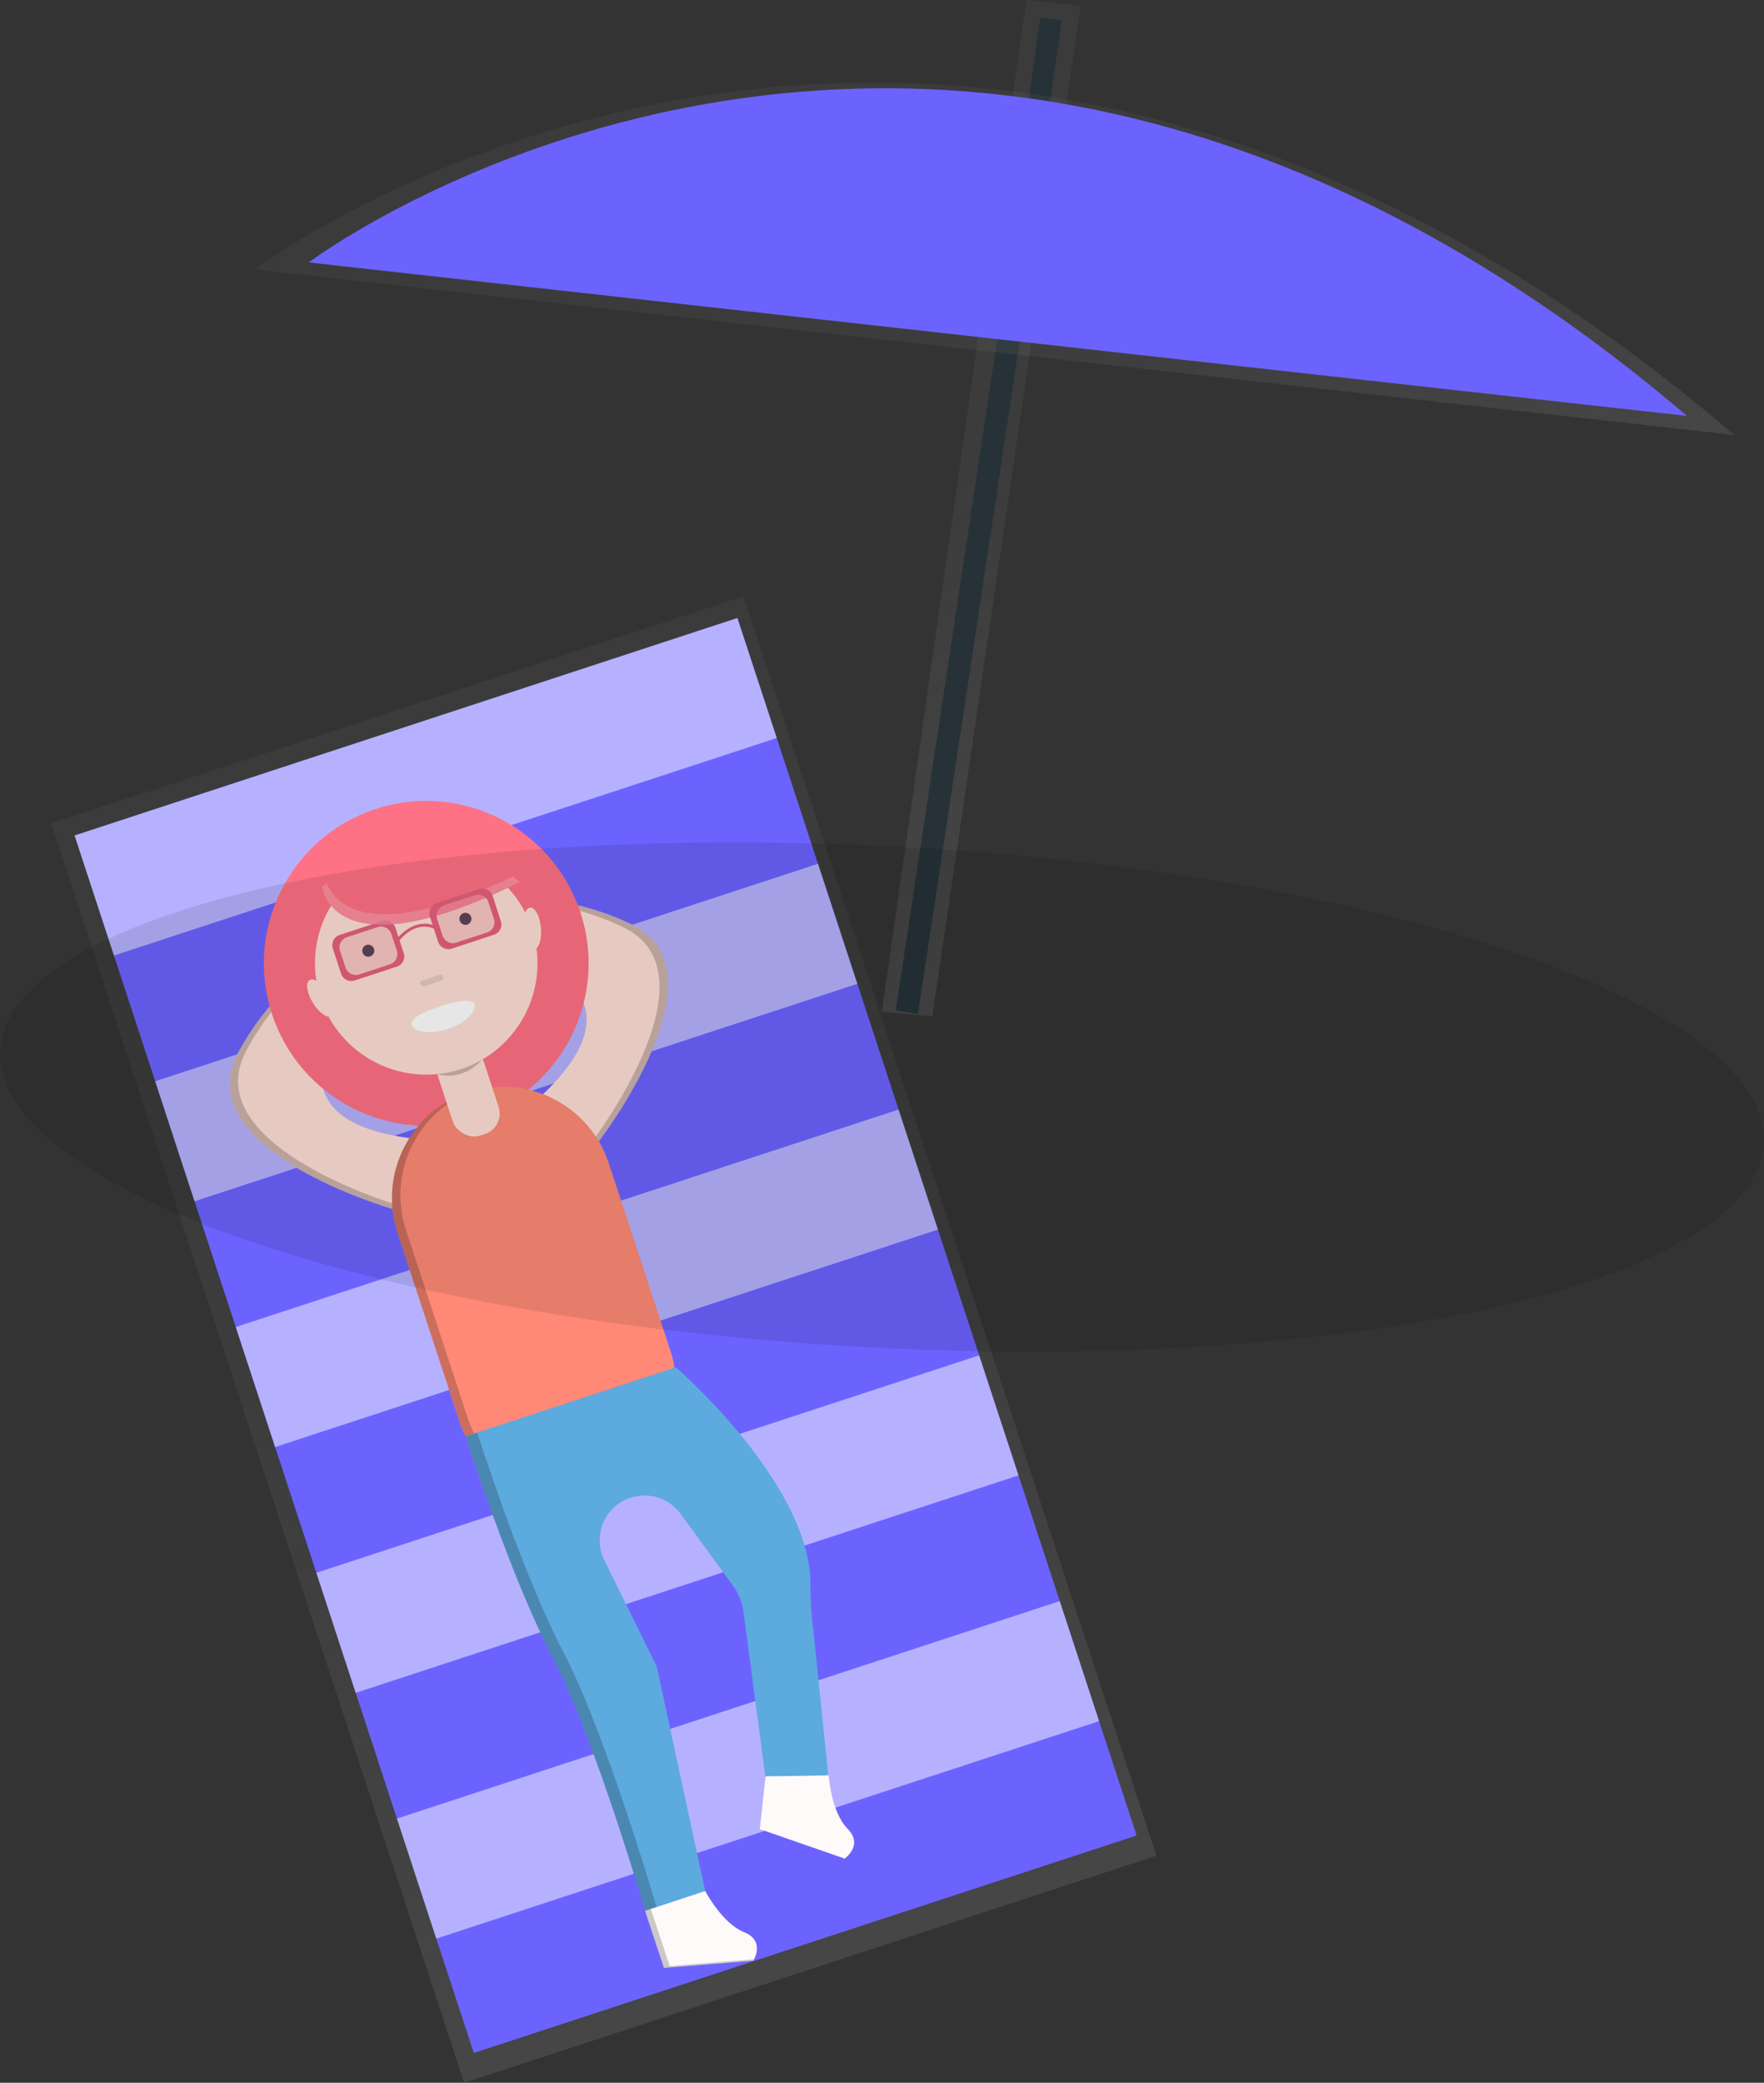 <svg data-name="Layer 1" xmlns="http://www.w3.org/2000/svg" xmlns:xlink="http://www.w3.org/1999/xlink" width="655.21" height="773.33" viewBox="0 0 655.21 773.33"><rect x="0" y="0" width="655.21" height="773.33" fill="#333333" stroke="none"/><defs><linearGradient id="33e7054d-00bd-45f9-a6f1-f82c47d3320a-284" x1="632.2" y1="425.85" x2="632.2" y2="110.31" gradientTransform="matrix(0.88, -0.47, 0.47, 0.88, -319.42, 252.77)" gradientUnits="userSpaceOnUse"><stop offset="0" stop-color="gray" stop-opacity="0.25"/><stop offset="0.54" stop-color="gray" stop-opacity="0.12"/><stop offset="1" stop-color="gray" stop-opacity="0.1"/></linearGradient><linearGradient id="b6cfe92d-c41f-4e64-8195-7c698e819d96-285" x1="664.16" y1="377.34" x2="664.16" y2="60.09" gradientTransform="matrix(0.88, -0.47, 0.47, 0.88, -47.02, 316.11)" xlink:href="#33e7054d-00bd-45f9-a6f1-f82c47d3320a-284"/><linearGradient id="b5361056-ea40-4102-ac4c-52b758be124c-286" x1="493.33" y1="829.29" x2="493.33" y2="337.18" gradientTransform="translate(-426.25 96.93) rotate(-18.16)" xlink:href="#33e7054d-00bd-45f9-a6f1-f82c47d3320a-284"/></defs><title>relaxation_1</title><polygon points="346.31 377.42 327.56 375.67 381.28 0 401.45 2.17 346.31 377.42" fill="url(#33e7054d-00bd-45f9-a6f1-f82c47d3320a-284)"/><rect x="471.48" y="274.82" width="323.98" height="8.36" transform="translate(-9.61 800.24) rotate(-81.39)" fill="#263238"/><line x1="383.36" y1="56.78" x2="390.38" y2="6.99" fill="none" stroke="#263238" stroke-miterlimit="10" stroke-width="8"/><path d="M916.65,224.85C620.35-27.9,367,163.34,367,163.34Z" transform="translate(-272.39 -63.33)" fill="url(#b6cfe92d-c41f-4e64-8195-7c698e819d96-285)"/><path d="M899,217.77c-275.88-235.17-511.93-57-511.93-57Z" transform="translate(-272.39 -63.33)" fill="#6c63ff"/><polygon points="19.03 305.73 34.15 351.83 49.99 400.13 65.11 446.23 80.95 494.53 96.07 540.63 111.92 588.93 127.04 635.03 142.88 683.33 158 729.43 172.4 773.34 429.53 689 415.13 645.09 400.01 598.99 384.17 550.69 369.05 504.59 353.2 456.29 338.08 410.19 322.24 361.9 307.12 315.79 291.28 267.5 276.16 221.4 19.03 305.73" fill="url(#b5361056-ea40-4102-ac4c-52b758be124c-286)"/><rect x="367.78" y="321.33" width="259.09" height="475.75" transform="translate(-421.9 119.51) rotate(-18.16)" fill="#6c63ff"/><rect x="300.95" y="332.01" width="259.09" height="46.9" transform="translate(-361.73 88.54) rotate(-18.16)" fill="#fff" opacity="0.5"/><rect x="330.88" y="423.27" width="259.09" height="46.9" transform="translate(-388.68 102.41) rotate(-18.16)" fill="#fff" opacity="0.5"/><rect x="360.82" y="514.52" width="259.09" height="46.9" transform="translate(-415.64 116.29) rotate(-18.16)" fill="#fff" opacity="0.5"/><rect x="390.75" y="605.78" width="259.09" height="46.9" transform="translate(-442.59 130.16) rotate(-18.16)" fill="#fff" opacity="0.5"/><rect x="420.68" y="697.04" width="259.09" height="46.9" transform="translate(-469.54 144.03) rotate(-18.16)" fill="#fff" opacity="0.5"/><path d="M494.84,487.07s48.52-63,12.22-80.51-74.13-7.42-74.13-7.42l3.83,11.67s92.48,9.63,34.31,61.61Z" transform="translate(-272.39 -63.33)" fill="#ffe0d6"/><path d="M418.15,512.22s-76.42-22-57.53-57.63S416,404.71,416,404.71l3.83,11.67s-68.81,62.53,8.85,70Z" transform="translate(-272.39 -63.33)" fill="#ffe0d6"/><path d="M363.81,453.55c15.58-29.35,43.09-44.21,52.25-48.52l-.1-.32s-36.44,14.3-55.33,49.88,57.53,57.63,57.53,57.63l.73-1.8C406,506.26,347,485.29,363.81,453.55Z" transform="translate(-272.39 -63.33)" opacity="0.2"/><path d="M503.88,407.61c-29.94-14.42-60.91-10.1-70.84-8.15l-.1-.32s37.84-10.06,74.13,7.42-12.22,80.51-12.22,80.51l-1.66-1C501.13,475,536.26,423.2,503.88,407.61Z" transform="translate(-272.39 -63.33)" opacity="0.2"/><circle cx="430.71" cy="421.03" r="60.31" transform="translate(-382.16 91.87) rotate(-18.16)" fill="#ff7185"/><path d="M488.14,596.12h0C466.54,603.2,450,612.55,443,591l-23-70a41.44,41.44,0,0,1,26.38-52.14h0a41.44,41.44,0,0,1,52.14,26.38l23,70C528.57,586.79,509.73,589,488.14,596.12Z" transform="translate(-272.39 -63.33)" fill="#ff8976"/><g opacity="0.2"><path d="M491.32,595.07h0l-1.59.53c5.33-1.7,10.45-3.15,15-4.7C500.55,592.23,496,593.54,491.32,595.07Z" transform="translate(-272.39 -63.33)"/><path d="M446.14,589.91l-23-70A41.44,41.44,0,0,1,448,468.3c-.54.15-1.07.31-1.61.48h0A41.44,41.44,0,0,0,420,520.92l23,70c5.55,16.91,16.87,14.84,31.9,9.75C461.42,605,451.29,605.61,446.14,589.91Z" transform="translate(-272.39 -63.33)"/></g><path d="M523.4,571s49.72,42.92,50,80.1a138.3,138.3,0,0,0,1.17,18.19l5.45,53-22.63,6.25-8.79-66.42a22.39,22.39,0,0,0-4.13-10.28L525.2,625.44a16.64,16.64,0,0,0-18.62-6h0a16.64,16.64,0,0,0-9.73,23.18l19.48,39.44,18,83.43L512,772.81s-18.76-64.37-34.51-94.46-32.09-81.74-32.09-81.74Z" transform="translate(-272.39 -63.33)" fill="#5caade"/><rect x="437.44" y="452.03" width="17.87" height="33.5" rx="8" ry="8" transform="translate(-396.26 99.13) rotate(-18.16)" fill="#ffe0d6"/><path d="M434.79,462.15s8.79,3.26,16.76-5.44" transform="translate(-272.39 -63.33)" opacity="0.2"/><circle cx="430.71" cy="421.03" r="41.32" transform="translate(-382.16 91.87) rotate(-18.16)" fill="#ffe0d6"/><path d="M392,392.59s3.73,32.86,73.47-1.77l-25.68-21-25.09,2.35Z" transform="translate(-272.39 -63.33)" fill="#ff7185"/><path d="M448.65,436.3c.77,2.34-3.49,7-9.93,9.13s-12.64.87-13.41-1.48,4.18-4.9,10.63-7S447.88,434,448.65,436.3Z" transform="translate(-272.39 -63.33)" fill="#fff"/><rect x="428.33" y="426.28" width="8.93" height="2.23" rx="1" ry="1" transform="translate(-384.04 92.84) rotate(-18.16)" opacity="0.1"/><circle cx="409.19" cy="416.33" r="2.23" transform="translate(-381.77 84.93) rotate(-18.16)" fill="#383f4d"/><circle cx="445.27" cy="404.5" r="2.23" transform="translate(-376.28 95.58) rotate(-18.16)" fill="#383f4d"/><path d="M396,415.47l3.07,9.37a4,4,0,0,0,5,2.56l15.74-5.16a4,4,0,0,0,2.56-5l-3.07-9.37a4,4,0,0,0-5-2.56l-15.74,5.16A4,4,0,0,0,396,415.47Zm21.24,5.92-11.5,3.77a4,4,0,0,1-5-2.56l-2.06-6.29a4,4,0,0,1,2.56-5l11.5-3.77a4,4,0,0,1,5,2.56l2.06,6.29A4,4,0,0,1,417.22,421.39Z" transform="translate(-272.39 -63.33)" fill="#e75f7e"/><rect x="399.14" y="408.51" width="20.1" height="15.63" rx="3.58" ry="3.58" transform="translate(-381.77 84.93) rotate(-18.16)" fill="#e75f7e" opacity="0.2"/><path d="M420.28,413.14l-1-.58c.06-.09,6.77-9.54,15.59-5.08l-.5,1C426.5,404.48,420.49,412.8,420.28,413.14Z" transform="translate(-272.39 -63.33)" fill="#e75f7e"/><ellipse cx="469.97" cy="408.15" rx="3.35" ry="7.82" transform="translate(-305.98 -21.1) rotate(-4.97)" fill="#ffe0d6"/><ellipse cx="391.45" cy="433.9" rx="3.35" ry="7.82" transform="translate(-440.99 203.67) rotate(-31.35)" fill="#ffe0d6"/><path d="M393.7,391.06,392,392.59s3.73,32.86,73.47-1.77l-2.57-2.1C408.11,414.93,396.19,397.77,393.7,391.06Z" transform="translate(-272.39 -63.33)" fill="#fff" opacity="0.2"/><path d="M432.06,403.64l3.07,9.37a4,4,0,0,0,5,2.56l15.74-5.16a4,4,0,0,0,2.56-5L455.4,396a4,4,0,0,0-5-2.56l-15.74,5.16A4,4,0,0,0,432.06,403.64Zm21.24,5.92-11.5,3.77a4,4,0,0,1-5-2.56l-2.06-6.29a4,4,0,0,1,2.56-5l11.5-3.77a4,4,0,0,1,5,2.56l2.06,6.29A4,4,0,0,1,453.29,409.56Z" transform="translate(-272.39 -63.33)" fill="#e75f7e"/><rect x="435.22" y="396.68" width="20.1" height="15.63" rx="3.58" ry="3.58" transform="translate(-376.28 95.58) rotate(-18.16)" fill="#e75f7e" opacity="0.2"/><g opacity="0.2"><path d="M481.75,677c-15.75-30.09-32.09-81.74-32.09-81.74l-4.24,1.39s16.34,51.64,32.09,81.74S512,772.81,512,772.81l4.24-1.39S497.49,707.05,481.75,677Z" transform="translate(-272.39 -63.33)"/></g><path d="M512,772.81,519,794l33.21-2.67s4.63-7.39-3.48-10.61-14.41-15.26-14.41-15.26Z" transform="translate(-272.39 -63.33)" fill="snow"/><path d="M556.75,722.88l-2.13,19.59,31.47,10.94s7.21-4.9,1.09-11.11-7-19.77-7-19.77Z" transform="translate(-272.39 -63.33)" fill="snow"/><path d="M514.13,772.12l-2.12.7L519,794l33.21-2.67s.13-.2.3-.55l-31.39,2.52Z" transform="translate(-272.39 -63.33)" opacity="0.2"/><ellipse cx="600" cy="470.63" rx="93.09" ry="328.02" transform="translate(-173.97 981.68) rotate(-86.98)" opacity="0.1"/></svg>